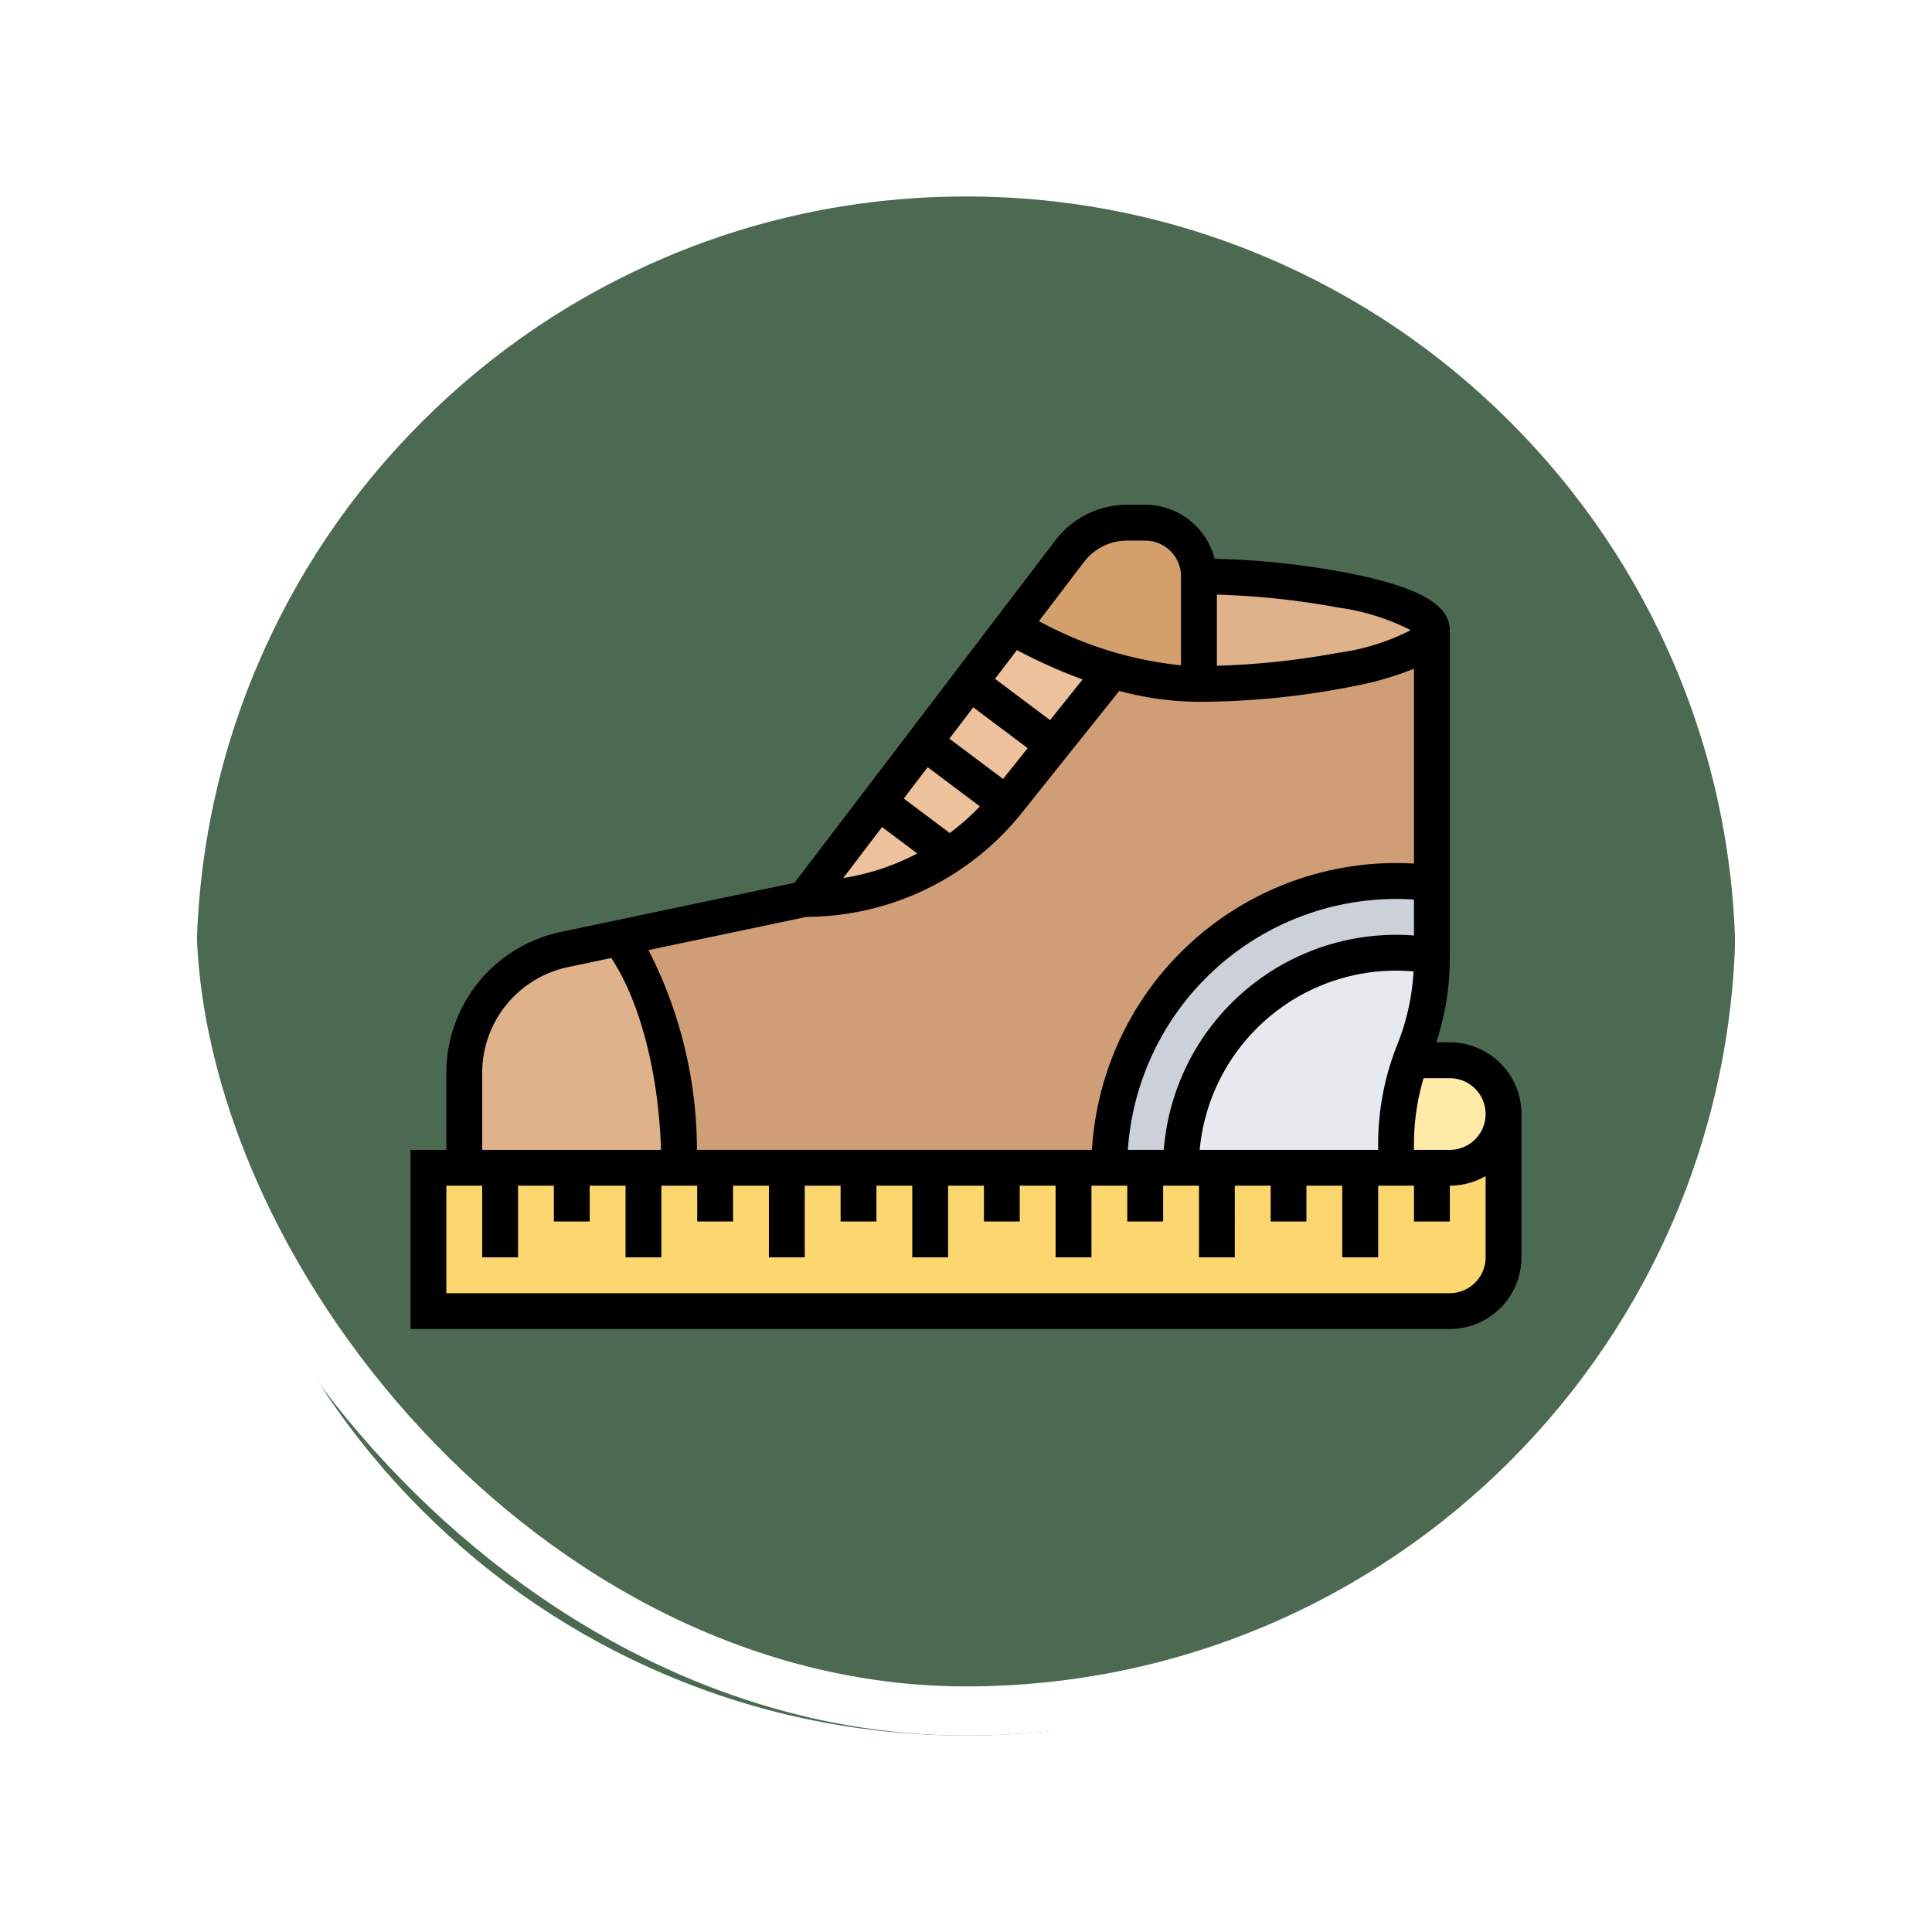 <svg xmlns="http://www.w3.org/2000/svg" xmlns:xlink="http://www.w3.org/1999/xlink" width="118" height="118" viewBox="0 0 118 118">
  <defs>
    <filter id="Path_896985" x="0" y="0" width="118" height="118" filterUnits="userSpaceOnUse">
      <feOffset dy="3" input="SourceAlpha"/>
      <feGaussianBlur stdDeviation="3" result="blur"/>
      <feFlood flood-opacity="0.161"/>
      <feComposite operator="in" in2="blur"/>
      <feComposite in="SourceGraphic"/>
    </filter>
  </defs>
  <g id="Group_1178592" data-name="Group 1178592" transform="translate(9 6)">
    <g id="Group_1111318" data-name="Group 1111318">
      <g id="Group_1109826" data-name="Group 1109826">
        <g id="Group_1098742" data-name="Group 1098742" transform="translate(0 0)">
          <g transform="matrix(1, 0, 0, 1, -9, -6)" filter="url(#Path_896985)">
            <g id="Path_896985-2" data-name="Path 896985" transform="translate(9 6)" fill="#2f5235" opacity="0.859">
              <path d="M 50 98.5 C 43.452 98.5 37.1 97.218 31.122 94.689 C 25.347 92.247 20.16 88.749 15.705 84.295 C 11.251 79.84 7.753 74.653 5.311 68.878 C 2.782 62.9 1.5 56.548 1.5 50 C 1.5 43.452 2.782 37.1 5.311 31.122 C 7.753 25.347 11.251 20.16 15.705 15.705 C 20.16 11.251 25.347 7.753 31.122 5.311 C 37.1 2.782 43.452 1.5 50 1.5 C 56.548 1.5 62.899 2.782 68.878 5.311 C 74.653 7.753 79.84 11.251 84.295 15.705 C 88.749 20.16 92.246 25.347 94.689 31.122 C 97.218 37.1 98.5 43.452 98.5 50 C 98.5 56.548 97.218 62.9 94.689 68.878 C 92.246 74.653 88.749 79.84 84.295 84.295 C 79.84 88.749 74.653 92.247 68.878 94.689 C 62.899 97.218 56.548 98.5 50 98.5 Z" stroke="none"/>
              <path d="M 50 3 C 43.654 3 37.499 4.242 31.706 6.692 C 26.11 9.059 21.083 12.449 16.766 16.766 C 12.449 21.083 9.059 26.11 6.692 31.706 C 4.242 37.499 3 43.654 3 50 C 3 56.346 4.242 62.501 6.692 68.294 C 9.059 73.89 12.449 78.917 16.766 83.234 C 21.083 87.551 26.11 90.941 31.706 93.308 C 37.499 95.758 43.654 97 50 97 C 56.346 97 62.501 95.758 68.294 93.308 C 73.89 90.941 78.917 87.551 83.234 83.234 C 87.551 78.917 90.941 73.89 93.308 68.294 C 95.758 62.501 97 56.346 97 50 C 97 43.654 95.758 37.499 93.308 31.706 C 90.941 26.11 87.551 21.083 83.234 16.766 C 78.917 12.449 73.89 9.059 68.294 6.692 C 62.501 4.242 56.346 3 50 3 M 50 7.62939453125e-06 C 77.614 7.62939453125e-06 100 22.386 100 50 L 100 50 C 100 77.614 77.614 100 50 100 C 22.386 100 0 77.614 0 50 L 0 50 C 0 22.386 22.386 7.62939453125e-06 50 7.62939453125e-06 Z" stroke="none" fill="#fff"/>
            </g>
          </g>
          <g id="Rectangle_400907" data-name="Rectangle 400907" transform="translate(0)" fill="none" stroke="#fff" stroke-width="3">
            <rect width="100" height="100" rx="50" stroke="none"/>
            <rect x="1.5" y="1.5" width="97" height="97" rx="48.5" fill="none"/>
          </g>
        </g>
      </g>
    </g>
    <g id="measuring_7242078" transform="translate(16.073 24.829)">
      <g id="Group_1178806" data-name="Group 1178806" transform="translate(1.094 1.094)">
        <g id="Group_1178797" data-name="Group 1178797" transform="translate(47.059 3.283)">
          <path id="Path_1034610" data-name="Path 1034610" d="M352,32c6.044,0,14.227,1.471,14.227,3.283S358.044,38.566,352,38.566Z" transform="translate(-352 -32)" fill="#dfb28b"/>
        </g>
        <g id="Group_1178798" data-name="Group 1178798" transform="translate(35.638)">
          <path id="Path_1034611" data-name="Path 1034611" d="M279.931,11.283V17.85a18.682,18.682,0,0,1-5.27-.822,30.6,30.6,0,0,1-6.152-2.655l3.54-4.647A4.378,4.378,0,0,1,275.533,8h1.115a3.284,3.284,0,0,1,3.283,3.283Z" transform="translate(-268.51 -8)" fill="#d3a06c"/>
        </g>
        <g id="Group_1178799" data-name="Group 1178799" transform="translate(22.982 6.372)">
          <path id="Path_1034612" data-name="Path 1034612" d="M194.807,57.235,188.442,65.2A15.922,15.922,0,0,1,176,71.19l12.655-16.61A30.6,30.6,0,0,0,194.807,57.235Z" transform="translate(-176 -54.58)" fill="#ecc19c"/>
        </g>
        <g id="Group_1178800" data-name="Group 1178800" transform="translate(11.642 6.566)">
          <path id="Path_1034613" data-name="Path 1034613" d="M142.745,56V71.457a17.775,17.775,0,0,0-2.189-.135,17.511,17.511,0,0,0-17.51,17.51H96.78c0-5.943-1.473-11.146-3.68-14.029l11.341-2.387a15.922,15.922,0,0,0,12.442-5.986l6.365-7.969a18.681,18.681,0,0,0,5.27.822C134.561,59.283,142.745,57.813,142.745,56Z" transform="translate(-93.1 -56)" fill="#cf9e76"/>
        </g>
        <g id="Group_1178801" data-name="Group 1178801" transform="translate(2.189 25.37)">
          <path id="Path_1034614" data-name="Path 1034614" d="M37.133,207.479H24v-5.822a7.661,7.661,0,0,1,6.082-7.5l3.371-.71C35.66,196.332,37.133,201.536,37.133,207.479Z" transform="translate(-24 -193.45)" fill="#dfb28b"/>
        </g>
        <g id="Group_1178802" data-name="Group 1178802" transform="translate(41.587 21.888)">
          <path id="Path_1034615" data-name="Path 1034615" d="M331.7,168.135v4.424a13.142,13.142,0,0,0-15.322,12.951H312A17.511,17.511,0,0,1,329.51,168,17.775,17.775,0,0,1,331.7,168.135Z" transform="translate(-312 -168)" fill="#ccd1d9"/>
        </g>
        <g id="Group_1178803" data-name="Group 1178803" transform="translate(45.965 26.266)">
          <path id="Path_1034616" data-name="Path 1034616" d="M359.322,200.182v.155a15.315,15.315,0,0,1-1.094,5.683c-.073.181-.141.364-.205.547h0a15.3,15.3,0,0,0-.888,5.135v1.431H344a13.142,13.142,0,0,1,15.322-12.951Z" transform="translate(-344 -200)" fill="#e6e9ed"/>
        </g>
        <g id="Group_1178804" data-name="Group 1178804" transform="translate(59.098 32.832)">
          <path id="Path_1034617" data-name="Path 1034617" d="M443.283,248a3.283,3.283,0,0,1,0,6.566H440v-1.431a15.3,15.3,0,0,1,.888-5.135h2.4Z" transform="translate(-440 -248)" fill="#ffeaa7"/>
        </g>
        <g id="Group_1178805" data-name="Group 1178805" transform="translate(0 36.115)">
          <path id="Path_1034618" data-name="Path 1034618" d="M64.909,275.283h5.472A3.283,3.283,0,0,0,73.664,272v8.755a3.284,3.284,0,0,1-3.283,3.283H8v-8.755H64.909Z" transform="translate(-8 -272)" fill="#fcd770"/>
        </g>
      </g>
      <path id="Path_1034619" data-name="Path 1034619" d="M63.475,32.832H62.65a16.315,16.315,0,0,0,.826-5.136V7.661c0-1.508-1.762-2.554-5.714-3.392A49.207,49.207,0,0,0,49.113,3.3,4.385,4.385,0,0,0,44.871,0H43.755A5.5,5.5,0,0,0,39.4,2.156L23.453,23.09,9.14,26.1A8.8,8.8,0,0,0,2.189,34.67V39.4H0V50.343H63.475a4.383,4.383,0,0,0,4.378-4.378V37.21A4.383,4.383,0,0,0,63.475,32.832ZM48.2,39.4A12.054,12.054,0,0,1,60.192,28.454c.357,0,.715.017,1.071.048a14.132,14.132,0,0,1-.993,4.47A16.324,16.324,0,0,0,59.1,39.062V39.4ZM61.287,26.309c-.364-.028-.729-.043-1.094-.043A14.246,14.246,0,0,0,46.007,39.4H43.813A16.437,16.437,0,0,1,60.192,24.077c.364,0,.73.013,1.094.037Zm-.2-18.648A13.835,13.835,0,0,1,56.65,9.044a48.368,48.368,0,0,1-7.4.789V5.488a48.369,48.369,0,0,1,7.4.789,13.835,13.835,0,0,1,4.438,1.383ZM41.144,3.482a3.3,3.3,0,0,1,2.612-1.293h1.115a2.191,2.191,0,0,1,2.189,2.189V9.806a22.954,22.954,0,0,1-8.677-2.7ZM32.936,20.051l-2.81-2.108,1.459-1.915,3.191,2.393A14.849,14.849,0,0,1,32.936,20.051ZM30.953,21.3a14.72,14.72,0,0,1-4.525,1.5L28.8,19.684Zm5.238-4.553-3.28-2.46,1.459-1.915,3.324,2.493Zm2.87-3.593L35.7,10.631l1.337-1.755a32.324,32.324,0,0,0,4.011,1.794ZM24.2,25.17a16.932,16.932,0,0,0,13.175-6.4l5.912-7.4a19.222,19.222,0,0,0,4.868.666,49.163,49.163,0,0,0,9.607-.985,19.136,19.136,0,0,0,3.525-1.036v11.9c-.365-.021-.73-.033-1.094-.033A18.628,18.628,0,0,0,41.62,39.4H17.494A26.834,26.834,0,0,0,14.534,27.2ZM4.378,34.67a6.6,6.6,0,0,1,5.214-6.426l2.669-.562C14.023,30.353,15.151,34.7,15.3,39.4H4.378ZM65.664,45.965a2.191,2.191,0,0,1-2.189,2.189H2.189V41.587H4.378v4.378H6.566V41.587H8.755v2.189h2.189V41.587h2.189v4.378h2.189V41.587H17.51v2.189H19.7V41.587h2.189v4.378h2.189V41.587h2.189v2.189h2.189V41.587h2.189v4.378h2.189V41.587h2.189v2.189H37.21V41.587H39.4v4.378h2.189V41.587h2.189v2.189h2.189V41.587h2.189v4.378h2.189V41.587h2.189v2.189H54.72V41.587h2.189v4.378H59.1V41.587h2.189v2.189h2.189V41.587A4.35,4.35,0,0,0,65.664,41ZM63.475,39.4H61.287v-.336a14.139,14.139,0,0,1,.587-4.041h1.6a2.189,2.189,0,1,1,0,4.378Z"/>
    </g>
  </g>
</svg>
